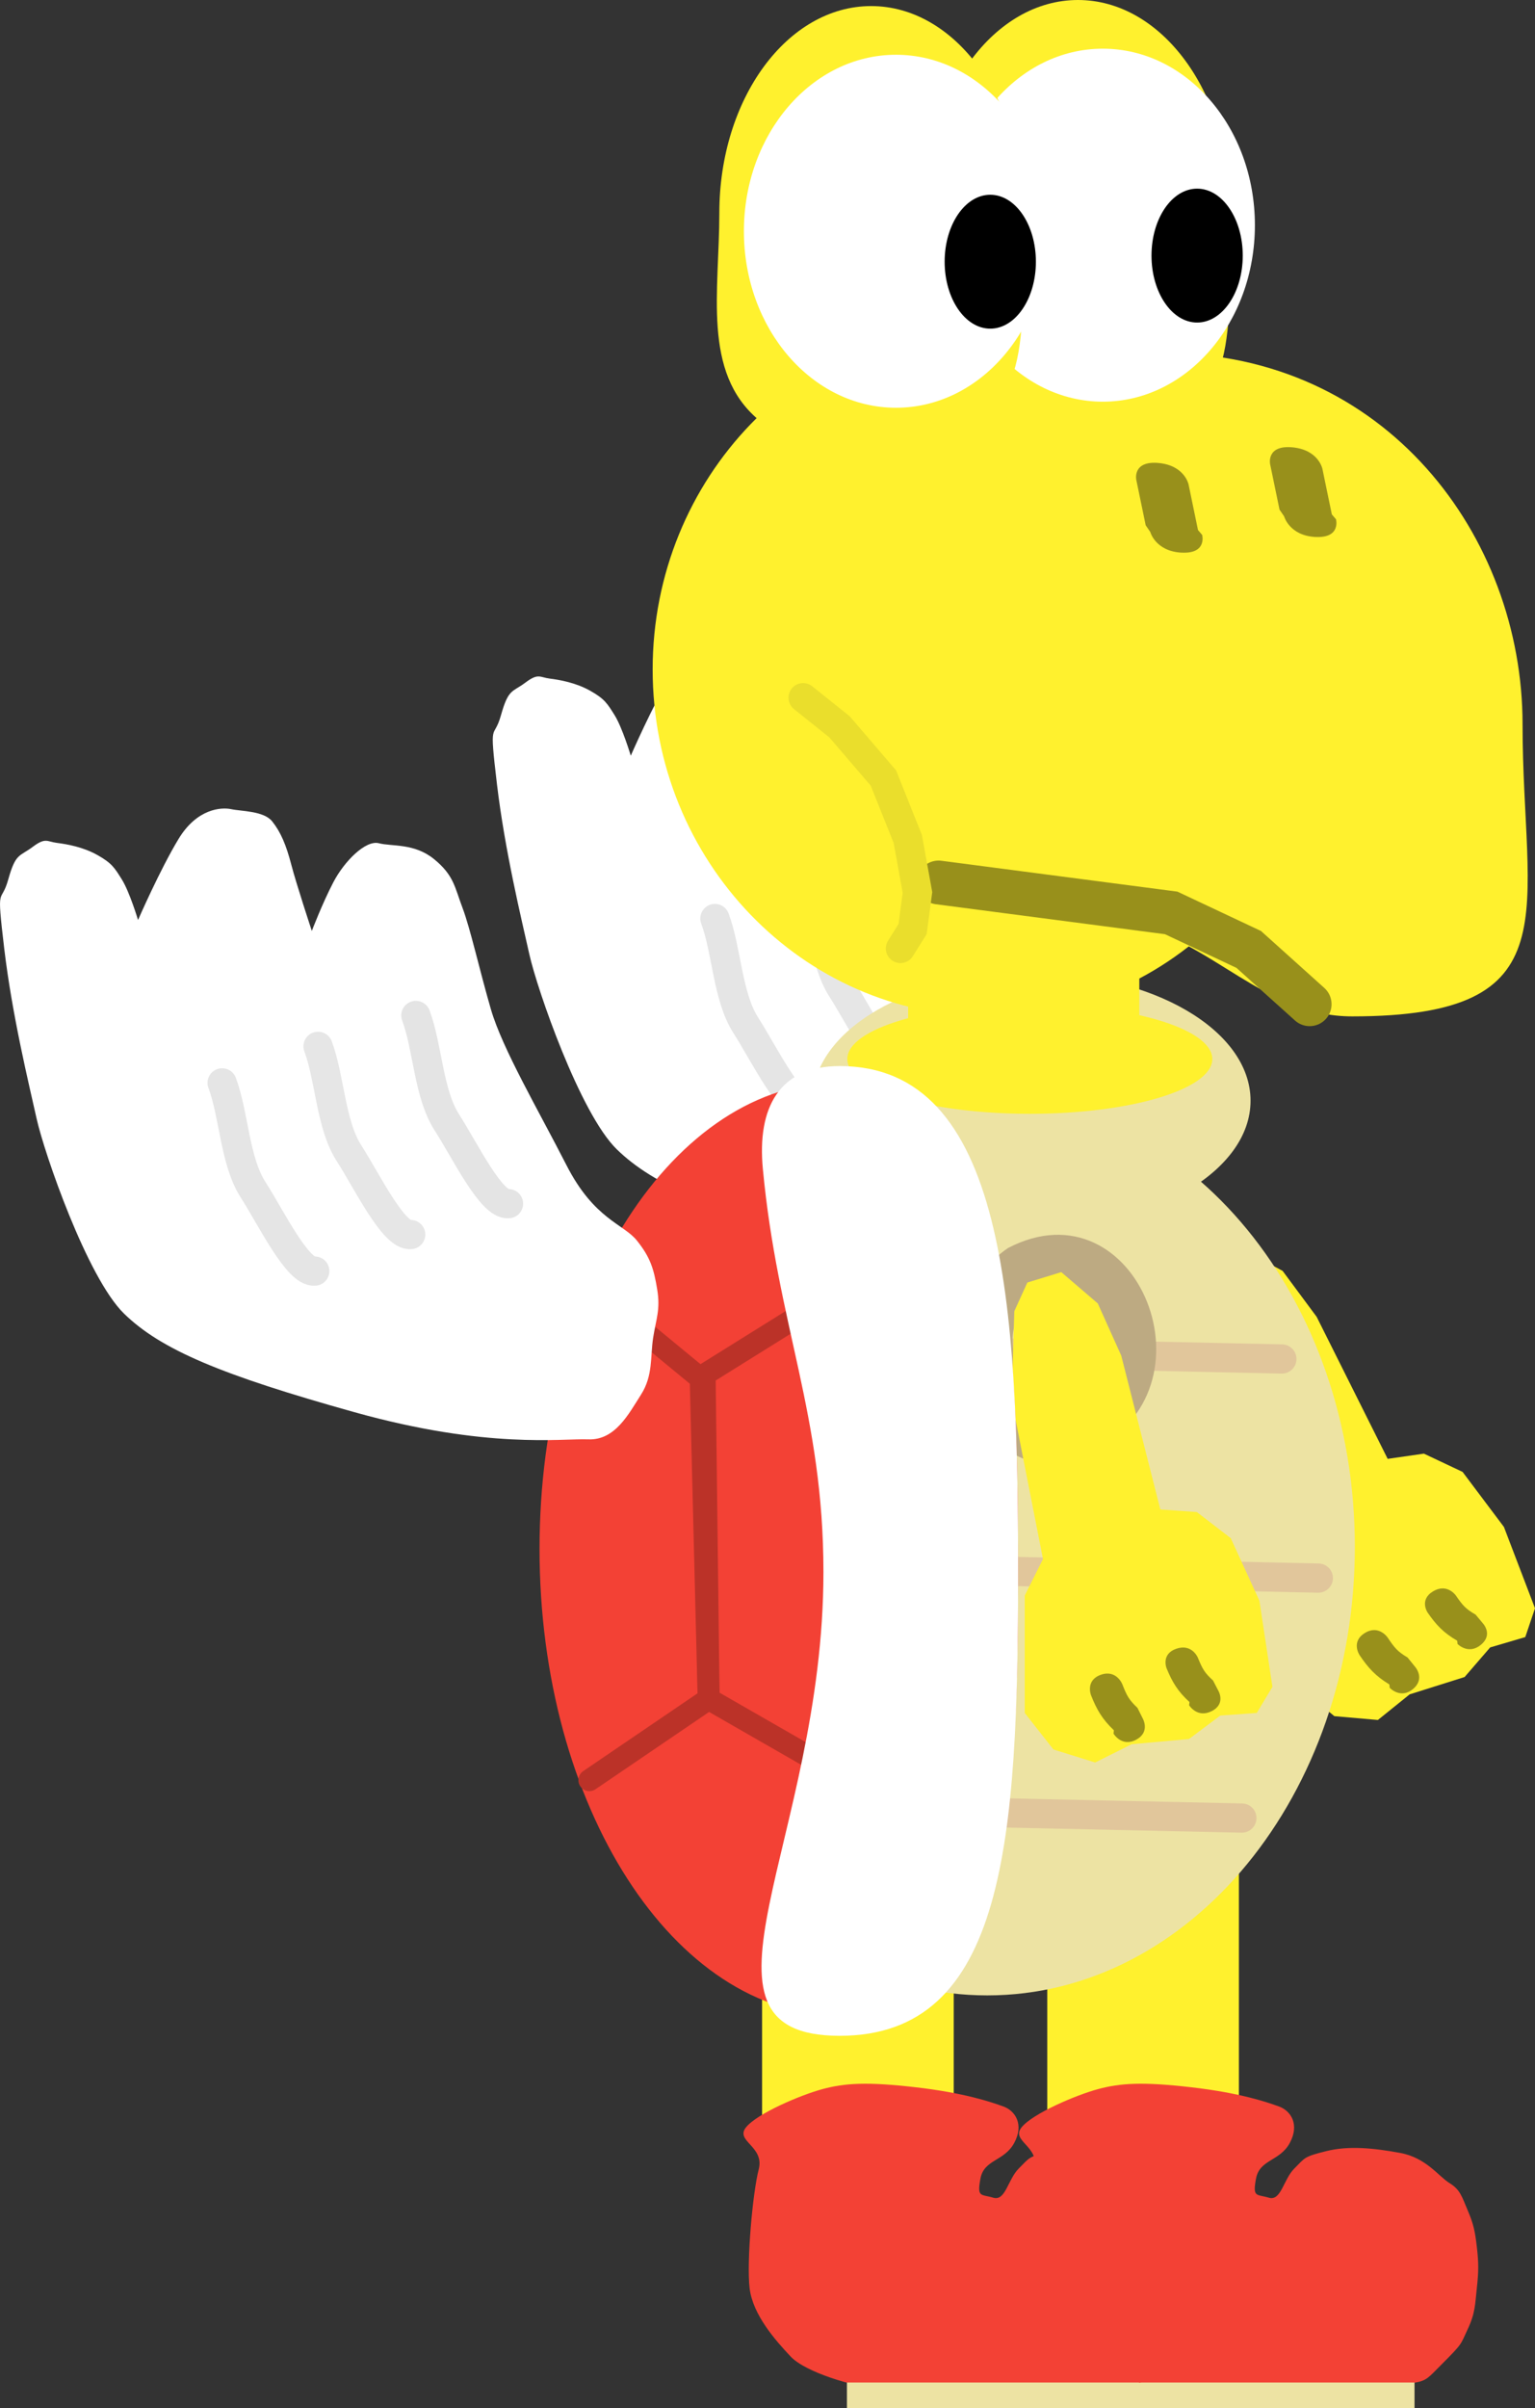 <svg version="1.1" xmlns="http://www.w3.org/2000/svg" xmlns:xlink="http://www.w3.org/1999/xlink" width="52.554" height="82.409" viewBox="0,0,52.554,82.409"><rect x="0" y="0" width="52.554" height="82.409" fill="#333333" stroke="none"/><g transform="translate(-204.389,-138.796)"><g data-paper-data="{&quot;isPaintingLayer&quot;:true}" fill="none" fill-rule="nonzero" stroke="none" stroke-width="none" stroke-linecap="none" stroke-linejoin="miter" stroke-miterlimit="10" stroke-dasharray="" stroke-dashoffset="0" font-family="none" font-weight="none" font-size="none" text-anchor="none" style="mix-blend-mode: normal"><g data-paper-data="{&quot;origPos&quot;:null}" stroke-linecap="round"><path d="M241.398,182.43c-0.922,-0.037 -3.443,0.343 -8,-0.929c-4.557,-1.273 -6.627,-2.138 -7.893,-3.375c-1.266,-1.237 -2.732,-5.501 -2.991,-6.665c-0.259,-1.164 -0.838,-3.531 -1.111,-5.832c-0.273,-2.301 -0.116,-1.45 0.139,-2.361c0.255,-0.911 0.386,-0.775 0.833,-1.111c0.448,-0.336 0.49,-0.182 0.833,-0.139c0.343,0.043 0.895,0.139 1.389,0.417c0.494,0.278 0.587,0.44 0.833,0.833c0.267,0.427 0.555,1.389 0.555,1.389c0,0 0.756,-1.735 1.389,-2.777c0.633,-1.042 1.465,-1.088 1.805,-1.015c0.34,0.073 1.11,0.055 1.399,0.417c0.29,0.362 0.479,0.807 0.652,1.474c0.173,0.667 0.705,2.275 0.705,2.275c0,0 0.357,-0.938 0.737,-1.666c0.38,-0.728 1.11,-1.452 1.559,-1.335c0.45,0.117 1.213,-0.01 1.891,0.545c0.678,0.555 0.702,0.952 0.972,1.666c0.27,0.714 0.58,2.12 0.972,3.471c0.392,1.351 1.634,3.467 2.585,5.33c0.951,1.863 1.953,2.009 2.414,2.585c0.461,0.576 0.578,0.966 0.694,1.666c0.117,0.7 -0.039,1.017 -0.139,1.666c-0.1,0.649 0.002,1.29 -0.417,1.944c-0.418,0.654 -0.883,1.565 -1.805,1.527z" data-paper-data="{&quot;origPos&quot;:null}" fill="#ffffff" stroke="#000000" stroke-width="0"/><path d="M232.037,176.67c-0.586,0.062 -1.488,-1.81 -2.115,-2.788c-0.627,-0.977 -0.65,-2.566 -1.057,-3.653" data-paper-data="{&quot;origPos&quot;:null}" fill="none" stroke="#e5e5e5" stroke-width="1"/><path d="M235.321,175.421c-0.586,0.062 -1.488,-1.81 -2.115,-2.788c-0.627,-0.977 -0.65,-2.566 -1.057,-3.653" data-paper-data="{&quot;origPos&quot;:null}" fill="none" stroke="#e6e6e6" stroke-width="1"/><path d="M238.67,174.363c-0.586,0.062 -1.488,-1.81 -2.115,-2.788c-0.627,-0.977 -0.65,-2.566 -1.057,-3.653" data-paper-data="{&quot;origPos&quot;:null}" fill="none" stroke="#e4e4e4" stroke-width="1"/></g><g data-paper-data="{&quot;origPos&quot;:null}" stroke-width="0"><path d="M240.244,214.878v-16.48h6.561v16.48z" data-paper-data="{&quot;origPos&quot;:null}" fill="#fff12e" stroke="none" stroke-linecap="butt"/><path d="M248.173,210.88c0.412,0.149 0.717,0.615 0.375,1.25c-0.342,0.634 -1.032,0.558 -1.156,1.218c-0.124,0.66 0.014,0.529 0.437,0.656c0.423,0.127 0.495,-0.62 0.875,-1c0.38,-0.38 0.322,-0.401 1.093,-0.594c0.772,-0.193 1.638,-0.103 2.531,0.062c0.892,0.165 1.311,0.801 1.687,1.031c0.376,0.23 0.426,0.474 0.625,0.937c0.198,0.463 0.248,0.704 0.312,1.25c0.064,0.546 0.062,0.845 0,1.406c-0.062,0.561 -0.051,0.851 -0.312,1.406c-0.261,0.555 -0.156,0.468 -0.937,1.25c-0.781,0.781 -0.314,0.511 -3.718,0.781c-3.403,0.27 -5.333,0.058 -6.123,0c-0.791,-0.058 -2.457,-0.551 -2.968,-1.093c-0.511,-0.543 -1.3,-1.427 -1.406,-2.343c-0.106,-0.917 0.106,-3.268 0.312,-4.061c0.207,-0.793 -0.814,-0.964 -0.437,-1.437c0.377,-0.474 1.866,-1.108 2.624,-1.312c0.758,-0.204 1.516,-0.255 3.187,-0.062c1.671,0.192 2.588,0.507 2.999,0.656z" data-paper-data="{&quot;origPos&quot;:null}" fill="#f34135" stroke="#000000" stroke-linecap="round"/><path d="M242.821,221.204v-0.875h9.997v0.875z" data-paper-data="{&quot;origPos&quot;:null}" fill="#ede3a3" stroke="none" stroke-linecap="butt"/></g><g data-paper-data="{&quot;origPos&quot;:null}" stroke-width="0"><path d="M230.481,214.956v-16.48h6.561v16.48z" data-paper-data="{&quot;origPos&quot;:null}" fill="#fff12e" stroke="none" stroke-linecap="butt"/><path d="M238.738,210.88c0.412,0.149 0.717,0.615 0.375,1.25c-0.342,0.634 -1.032,0.558 -1.156,1.218c-0.124,0.66 0.014,0.529 0.437,0.656c0.423,0.127 0.495,-0.62 0.875,-1c0.38,-0.38 0.322,-0.401 1.093,-0.594c0.772,-0.193 1.638,-0.103 2.531,0.062c0.892,0.165 1.311,0.801 1.687,1.031c0.376,0.23 0.426,0.474 0.625,0.937c0.198,0.463 0.248,0.704 0.312,1.25c0.064,0.546 0.062,0.845 0,1.406c-0.062,0.561 -0.051,0.851 -0.312,1.406c-0.261,0.555 -0.156,0.468 -0.937,1.25c-0.781,0.781 -0.314,0.511 -3.718,0.781c-3.403,0.27 -5.333,0.058 -6.123,0c-0.791,-0.058 -2.457,-0.551 -2.968,-1.093c-0.511,-0.543 -1.3,-1.427 -1.406,-2.343c-0.106,-0.917 0.106,-3.268 0.312,-4.061c0.207,-0.793 -0.814,-0.964 -0.437,-1.437c0.377,-0.474 1.866,-1.108 2.624,-1.312c0.758,-0.204 1.516,-0.255 3.187,-0.062c1.671,0.192 2.588,0.507 2.999,0.656z" data-paper-data="{&quot;origPos&quot;:null}" fill="#f34135" stroke="#000000" stroke-linecap="round"/><path d="M233.386,221.204v-0.875h9.997v0.875z" data-paper-data="{&quot;origPos&quot;:null}" fill="#ede3a3" stroke="none" stroke-linecap="butt"/></g><g data-paper-data="{&quot;origPos&quot;:null}"><path d="M246.853,181.507l1.449,0.78l1.166,1.573l2.431,4.86l1.24,-0.179l1.324,0.625l1.416,1.884l1.064,2.783l-0.333,0.986l-1.202,0.354l-0.875,1.013l-1.881,0.593l-1.088,0.877l-1.491,-0.131l-1.226,-1.012l-0.857,-3.924l0.344,-1.354l-2.208,-5.091l-0.56,-2.984l0.227,-1.054z" data-paper-data="{&quot;origPos&quot;:null}" fill="#fff12e" stroke="#000000" stroke-width="0" stroke-linecap="round"/><path d="M252.772,196.591c-0.429,0.366 -0.803,-0.036 -0.803,-0.036l-0.012,-0.115c-0.471,-0.286 -0.726,-0.566 -1.021,-1.005c0,0 -0.304,-0.453 0.177,-0.753c0.481,-0.3 0.785,0.153 0.785,0.153c0.244,0.364 0.337,0.474 0.683,0.684l0.246,0.304c0,0 0.374,0.402 -0.055,0.768z" data-paper-data="{&quot;origPos&quot;:null}" fill="#98901b" stroke="none" stroke-width="0.5" stroke-linecap="butt"/><path d="M255.092,195.083c-0.431,0.356 -0.802,-0.029 -0.802,-0.029l-0.011,-0.111c-0.468,-0.271 -0.72,-0.539 -1.011,-0.961c0,0 -0.3,-0.434 0.183,-0.727c0.483,-0.293 0.783,0.142 0.783,0.142c0.241,0.348 0.333,0.455 0.676,0.654l0.243,0.291c0,0 0.37,0.384 -0.061,0.74z" data-paper-data="{&quot;origPos&quot;:null}" fill="#98901b" stroke="none" stroke-width="0.5" stroke-linecap="butt"/></g><g data-paper-data="{&quot;origPos&quot;:null}"><path d="M247.204,176.464c0,2.416 -3.357,4.374 -7.498,4.374c-4.141,0 -7.498,-1.958 -7.498,-4.374c0,-2.416 3.357,-4.374 7.498,-4.374c4.141,0 7.498,1.958 7.498,4.374z" data-paper-data="{&quot;origPos&quot;:null}" fill="#ede3a3" stroke="none" stroke-width="0" stroke-linecap="butt"/><path d="M225.603,191.728c0,-8.479 5.635,-15.353 12.586,-15.353c6.951,0 12.586,6.874 12.586,15.353c0,8.479 -5.635,15.353 -12.586,15.353c-6.951,0 -12.586,-6.874 -12.586,-15.353z" data-paper-data="{&quot;origPos&quot;:null}" fill="#ede3a3" stroke="#00beff" stroke-width="0" stroke-linecap="butt"/><path d="M248.276,185.302l-16.781,-0.365" data-paper-data="{&quot;origPos&quot;:null}" fill="none" stroke="#e1c69b" stroke-width="1" stroke-linecap="round"/><path d="M249.525,192.8l-16.781,-0.365" data-paper-data="{&quot;origPos&quot;:null}" fill="none" stroke="#e1c69b" stroke-width="1" stroke-linecap="round"/><path d="M230.126,200.647l16.781,0.365" data-paper-data="{&quot;origPos&quot;:null}" fill="none" stroke="#e1c69b" stroke-width="1" stroke-linecap="round"/><path d="M240.287,188.925c-3.448,-0.362 -4.036,-5.641 -1.387,-7.42c4.441,-2.316 7.317,4.898 2.793,6.953c0,0 -0.299,0.136 -0.623,0.07l0.11,0.29c0,0 -0.448,0.301 -0.892,0.107zM240.521,187.074c0.167,-0.219 0.396,-0.323 0.396,-0.323c1.72,-0.782 1.828,-2.85 0.11,-4.041c-0.311,-0.216 -1.13,-0.025 -1.082,0.351c-1.943,1.306 -0.205,3.938 0.572,4.003z" data-paper-data="{&quot;origPos&quot;:null,&quot;origRot&quot;:0}" fill="#bdaa82" stroke="none" stroke-width="0.5" stroke-linecap="butt"/></g><g data-paper-data="{&quot;origPos&quot;:null}"><path d="M240.724,182.33l1.25,1.071l0.803,1.785l1.339,5.266l1.25,0.089l1.16,0.893l0.982,2.142l0.446,2.946l-0.536,0.893l-1.25,0.089l-1.071,0.803l-1.964,0.179l-1.25,0.625l-1.428,-0.446l-0.982,-1.25v-4.017l0.625,-1.25l-1.071,-5.445l0.089,-3.035l0.446,-0.982z" data-paper-data="{&quot;origPos&quot;:null}" fill="#fff12e" stroke="#000000" stroke-width="0" stroke-linecap="round"/><path d="M243.29,198.33c-0.497,0.266 -0.777,-0.207 -0.777,-0.207l0.012,-0.115c-0.399,-0.38 -0.589,-0.708 -0.783,-1.2c0,0 -0.2,-0.508 0.334,-0.698c0.534,-0.19 0.735,0.317 0.735,0.317c0.161,0.407 0.228,0.535 0.521,0.814l0.175,0.35c0,0 0.28,0.473 -0.218,0.738z" data-paper-data="{&quot;origPos&quot;:null}" fill="#98901b" stroke="none" stroke-width="0.5" stroke-linecap="butt"/><path d="M245.878,197.351c-0.497,0.256 -0.777,-0.199 -0.777,-0.199l0.012,-0.11c-0.399,-0.365 -0.589,-0.681 -0.783,-1.154c0,0 -0.2,-0.488 0.334,-0.671c0.534,-0.183 0.735,0.305 0.735,0.305c0.161,0.392 0.228,0.515 0.521,0.783l0.175,0.337c0,0 0.28,0.455 -0.218,0.71z" data-paper-data="{&quot;origPos&quot;:null}" fill="#98901b" stroke="none" stroke-width="0.5" stroke-linecap="butt"/></g><g data-paper-data="{&quot;origPos&quot;:null}"><path d="M239.647,173.162c3.451,0 6.248,0.839 6.248,1.875c0,1.035 -2.797,1.875 -6.248,1.875c-3.451,0 -6.248,-0.839 -6.248,-1.875c0,-1.035 2.797,-1.875 6.248,-1.875z" data-paper-data="{&quot;origPos&quot;:null}" fill="#fff12e" stroke="none" stroke-width="0" stroke-linecap="butt"/><path d="M235.481,173.787v-6.04h7.915v6.04z" data-paper-data="{&quot;origPos&quot;:null}" fill="#fff12e" stroke="none" stroke-width="0" stroke-linecap="butt"/><path d="M238.189,173.578c-6.327,0 -11.455,-5.315 -11.455,-11.872c0,-6.557 5.129,-11.872 11.455,-11.872c6.327,0 11.455,5.315 11.455,11.872c0,6.557 -5.129,11.872 -11.455,11.872z" data-paper-data="{&quot;origPos&quot;:null}" fill="#fff12e" stroke="none" stroke-width="0" stroke-linecap="butt"/><path d="M244.229,150.876c7.592,0 12.288,6.263 12.288,12.705c0,6.442 1.76,9.997 -5.832,9.997c-3.035,0 -4.761,-2.589 -7.731,-3.218c-2.295,-0.486 -6.186,-0.139 -6.576,-2.452c-0.051,-0.304 0.258,-17.033 7.85,-17.033z" data-paper-data="{&quot;origPos&quot;:null}" fill="#fff12e" stroke="#9966ff" stroke-width="0" stroke-linecap="butt"/><path d="M236.523,168.996l7.964,1.041l2.655,1.25l2.086,1.875" data-paper-data="{&quot;origPos&quot;:null}" fill="none" stroke="#98901b" stroke-width="1.5" stroke-linecap="round"/><path d="M249.417,157.172c-0.889,-0.051 -1.064,-0.707 -1.064,-0.707l-0.157,-0.229c-0.108,-0.52 -0.215,-1.041 -0.323,-1.561c0,0 -0.135,-0.652 0.761,-0.571c0.896,0.081 1.03,0.734 1.03,0.734c0.108,0.52 0.215,1.041 0.323,1.561l0.143,0.168c0,0 0.176,0.655 -0.713,0.604z" data-paper-data="{&quot;origPos&quot;:null,&quot;origRot&quot;:0}" fill="#98901b" stroke="#98901b" stroke-width="0" stroke-linecap="butt"/><path d="M244.835,157.708c-0.889,-0.051 -1.064,-0.707 -1.064,-0.707l-0.157,-0.229c-0.108,-0.52 -0.215,-1.041 -0.323,-1.561c0,0 -0.135,-0.652 0.761,-0.571c0.896,0.081 1.03,0.734 1.03,0.734c0.108,0.52 0.215,1.041 0.323,1.561l0.143,0.168c0,0 0.176,0.655 -0.713,0.604z" data-paper-data="{&quot;origPos&quot;:null,&quot;origRot&quot;:0}" fill="#98901b" stroke="#98901b" stroke-width="0" stroke-linecap="butt"/><path d="M231.885,162.672l1.25,1l1.5,1.75l0.833,2.083l0.333,1.833l-0.167,1.25l-0.417,0.666" data-paper-data="{&quot;origPos&quot;:null}" fill="none" stroke="#eade2c" stroke-width="1" stroke-linecap="round"/><g data-paper-data="{&quot;origPos&quot;:null}" stroke="none" stroke-width="0" stroke-linecap="butt"><path d="M246.491,145.877c0,3.911 0.319,7.082 -2.551,7.082c-1.15,0 -5.597,0.756 -6.51,-0.014c-1.924,-1.622 -1.332,-4.397 -1.332,-7.068c0,-3.911 2.327,-7.081 5.197,-7.081c2.87,0 5.197,3.17 5.197,7.081z" data-paper-data="{&quot;origPos&quot;:null}" fill="#fff12e"/><path d="M247.353,146.502c0,3.336 -2.331,6.04 -5.207,6.04c-2.876,0 -5.207,-2.704 -5.207,-6.04c0,-3.336 2.331,-6.04 5.207,-6.04c2.876,0 5.207,2.704 5.207,6.04z" data-paper-data="{&quot;origPos&quot;:null}" fill="#ffffff"/><path d="M246.937,147.543c0,1.265 -0.699,2.291 -1.562,2.291c-0.863,0 -1.562,-1.026 -1.562,-2.291c0,-1.265 0.699,-2.291 1.562,-2.291c0.863,0 1.562,1.026 1.562,2.291z" data-paper-data="{&quot;origPos&quot;:null}" fill="#000000"/><path d="M239.41,146.085c0,3.911 0.319,7.082 -2.551,7.082c-1.15,0 -5.597,0.756 -6.51,-0.014c-1.924,-1.622 -1.332,-4.397 -1.332,-7.068c0,-3.911 2.327,-7.081 5.197,-7.081c2.87,0 5.197,3.17 5.197,7.081z" data-paper-data="{&quot;origPos&quot;:null}" fill="#fff12e"/><path d="M240.272,146.71c0,3.336 -2.331,6.04 -5.207,6.04c-2.876,0 -5.207,-2.704 -5.207,-6.04c0,-3.336 2.331,-6.04 5.207,-6.04c2.876,0 5.207,2.704 5.207,6.04z" data-paper-data="{&quot;origPos&quot;:null}" fill="#ffffff"/><path d="M239.855,147.752c0,1.265 -0.699,2.291 -1.562,2.291c-0.863,0 -1.562,-1.026 -1.562,-2.291c0,-1.265 0.699,-2.291 1.562,-2.291c0.863,0 1.562,1.026 1.562,2.291z" data-paper-data="{&quot;origPos&quot;:null}" fill="#000000"/></g></g><g data-paper-data="{&quot;origPos&quot;:null}"><path d="M239.246,192.496c0,8.819 -0.435,15.274 -6.11,15.274c-5.675,0 -10.275,-7.149 -10.275,-15.968c0,-8.819 4.6,-15.968 10.275,-15.968c5.675,0 6.11,7.843 6.11,16.662z" data-paper-data="{&quot;origPos&quot;:null}" fill="#f34135" stroke="#000000" stroke-width="0" stroke-linecap="butt"/><g data-paper-data="{&quot;origPos&quot;:null}" fill="none" stroke="#bb3228" stroke-width="0.75" stroke-linecap="round"><path d="M224.839,183.054l3.539,2.916l0.272,10.969l-4.083,2.777" data-paper-data="{&quot;origPos&quot;:null}"/><path d="M233.006,199.439l-4.355,-2.499l-0.136,-11.108l4.9,-3.055" data-paper-data="{&quot;origPos&quot;:null}"/></g><path d="M239.246,192.593c0,9.164 -0.435,15.871 -6.11,15.871c-5.675,0 -0.555,-6.707 -0.555,-15.871c0,-5.404 -1.57,-8.424 -2.075,-13.805c-0.195,-2.072 0.55,-3.51 2.63,-3.51c5.675,0 6.11,8.15 6.11,17.314z" data-paper-data="{&quot;origPos&quot;:null}" fill="#ffffff" stroke="none" stroke-width="0" stroke-linecap="butt"/></g><g data-paper-data="{&quot;origPos&quot;:null}" stroke-linecap="round"><path d="M224.528,188.053c-0.922,-0.037 -3.443,0.343 -8,-0.929c-4.557,-1.273 -6.627,-2.138 -7.893,-3.375c-1.266,-1.237 -2.732,-5.501 -2.991,-6.665c-0.259,-1.164 -0.838,-3.531 -1.111,-5.832c-0.273,-2.301 -0.116,-1.45 0.139,-2.361c0.255,-0.911 0.386,-0.775 0.833,-1.111c0.448,-0.336 0.49,-0.182 0.833,-0.139c0.343,0.043 0.895,0.139 1.389,0.417c0.494,0.278 0.587,0.44 0.833,0.833c0.267,0.427 0.555,1.389 0.555,1.389c0,0 0.756,-1.735 1.389,-2.777c0.633,-1.042 1.465,-1.088 1.805,-1.015c0.34,0.073 1.11,0.055 1.399,0.417c0.29,0.362 0.479,0.807 0.652,1.474c0.173,0.667 0.705,2.275 0.705,2.275c0,0 0.357,-0.938 0.737,-1.666c0.38,-0.728 1.11,-1.452 1.559,-1.335c0.45,0.117 1.213,-0.01 1.891,0.545c0.678,0.555 0.702,0.952 0.972,1.666c0.27,0.714 0.58,2.12 0.972,3.471c0.392,1.351 1.634,3.467 2.585,5.33c0.951,1.863 1.953,2.009 2.414,2.585c0.461,0.576 0.578,0.966 0.694,1.666c0.117,0.7 -0.039,1.017 -0.139,1.666c-0.1,0.649 0.002,1.29 -0.417,1.944c-0.418,0.654 -0.883,1.565 -1.805,1.527z" data-paper-data="{&quot;origPos&quot;:null}" fill="#ffffff" stroke="#000000" stroke-width="0"/><path d="M215.166,182.294c-0.586,0.062 -1.488,-1.81 -2.115,-2.788c-0.627,-0.977 -0.65,-2.566 -1.057,-3.653" data-paper-data="{&quot;origPos&quot;:null}" fill="none" stroke="#e5e5e5" stroke-width="1"/><path d="M218.45,181.044c-0.586,0.062 -1.488,-1.81 -2.115,-2.788c-0.627,-0.977 -0.65,-2.566 -1.057,-3.653" data-paper-data="{&quot;origPos&quot;:null}" fill="none" stroke="#e6e6e6" stroke-width="1"/><path d="M221.799,179.987c-0.586,0.062 -1.488,-1.81 -2.115,-2.788c-0.627,-0.977 -0.65,-2.566 -1.057,-3.653" data-paper-data="{&quot;origPos&quot;:null}" fill="none" stroke="#e4e4e4" stroke-width="1"/></g></g></g></svg>